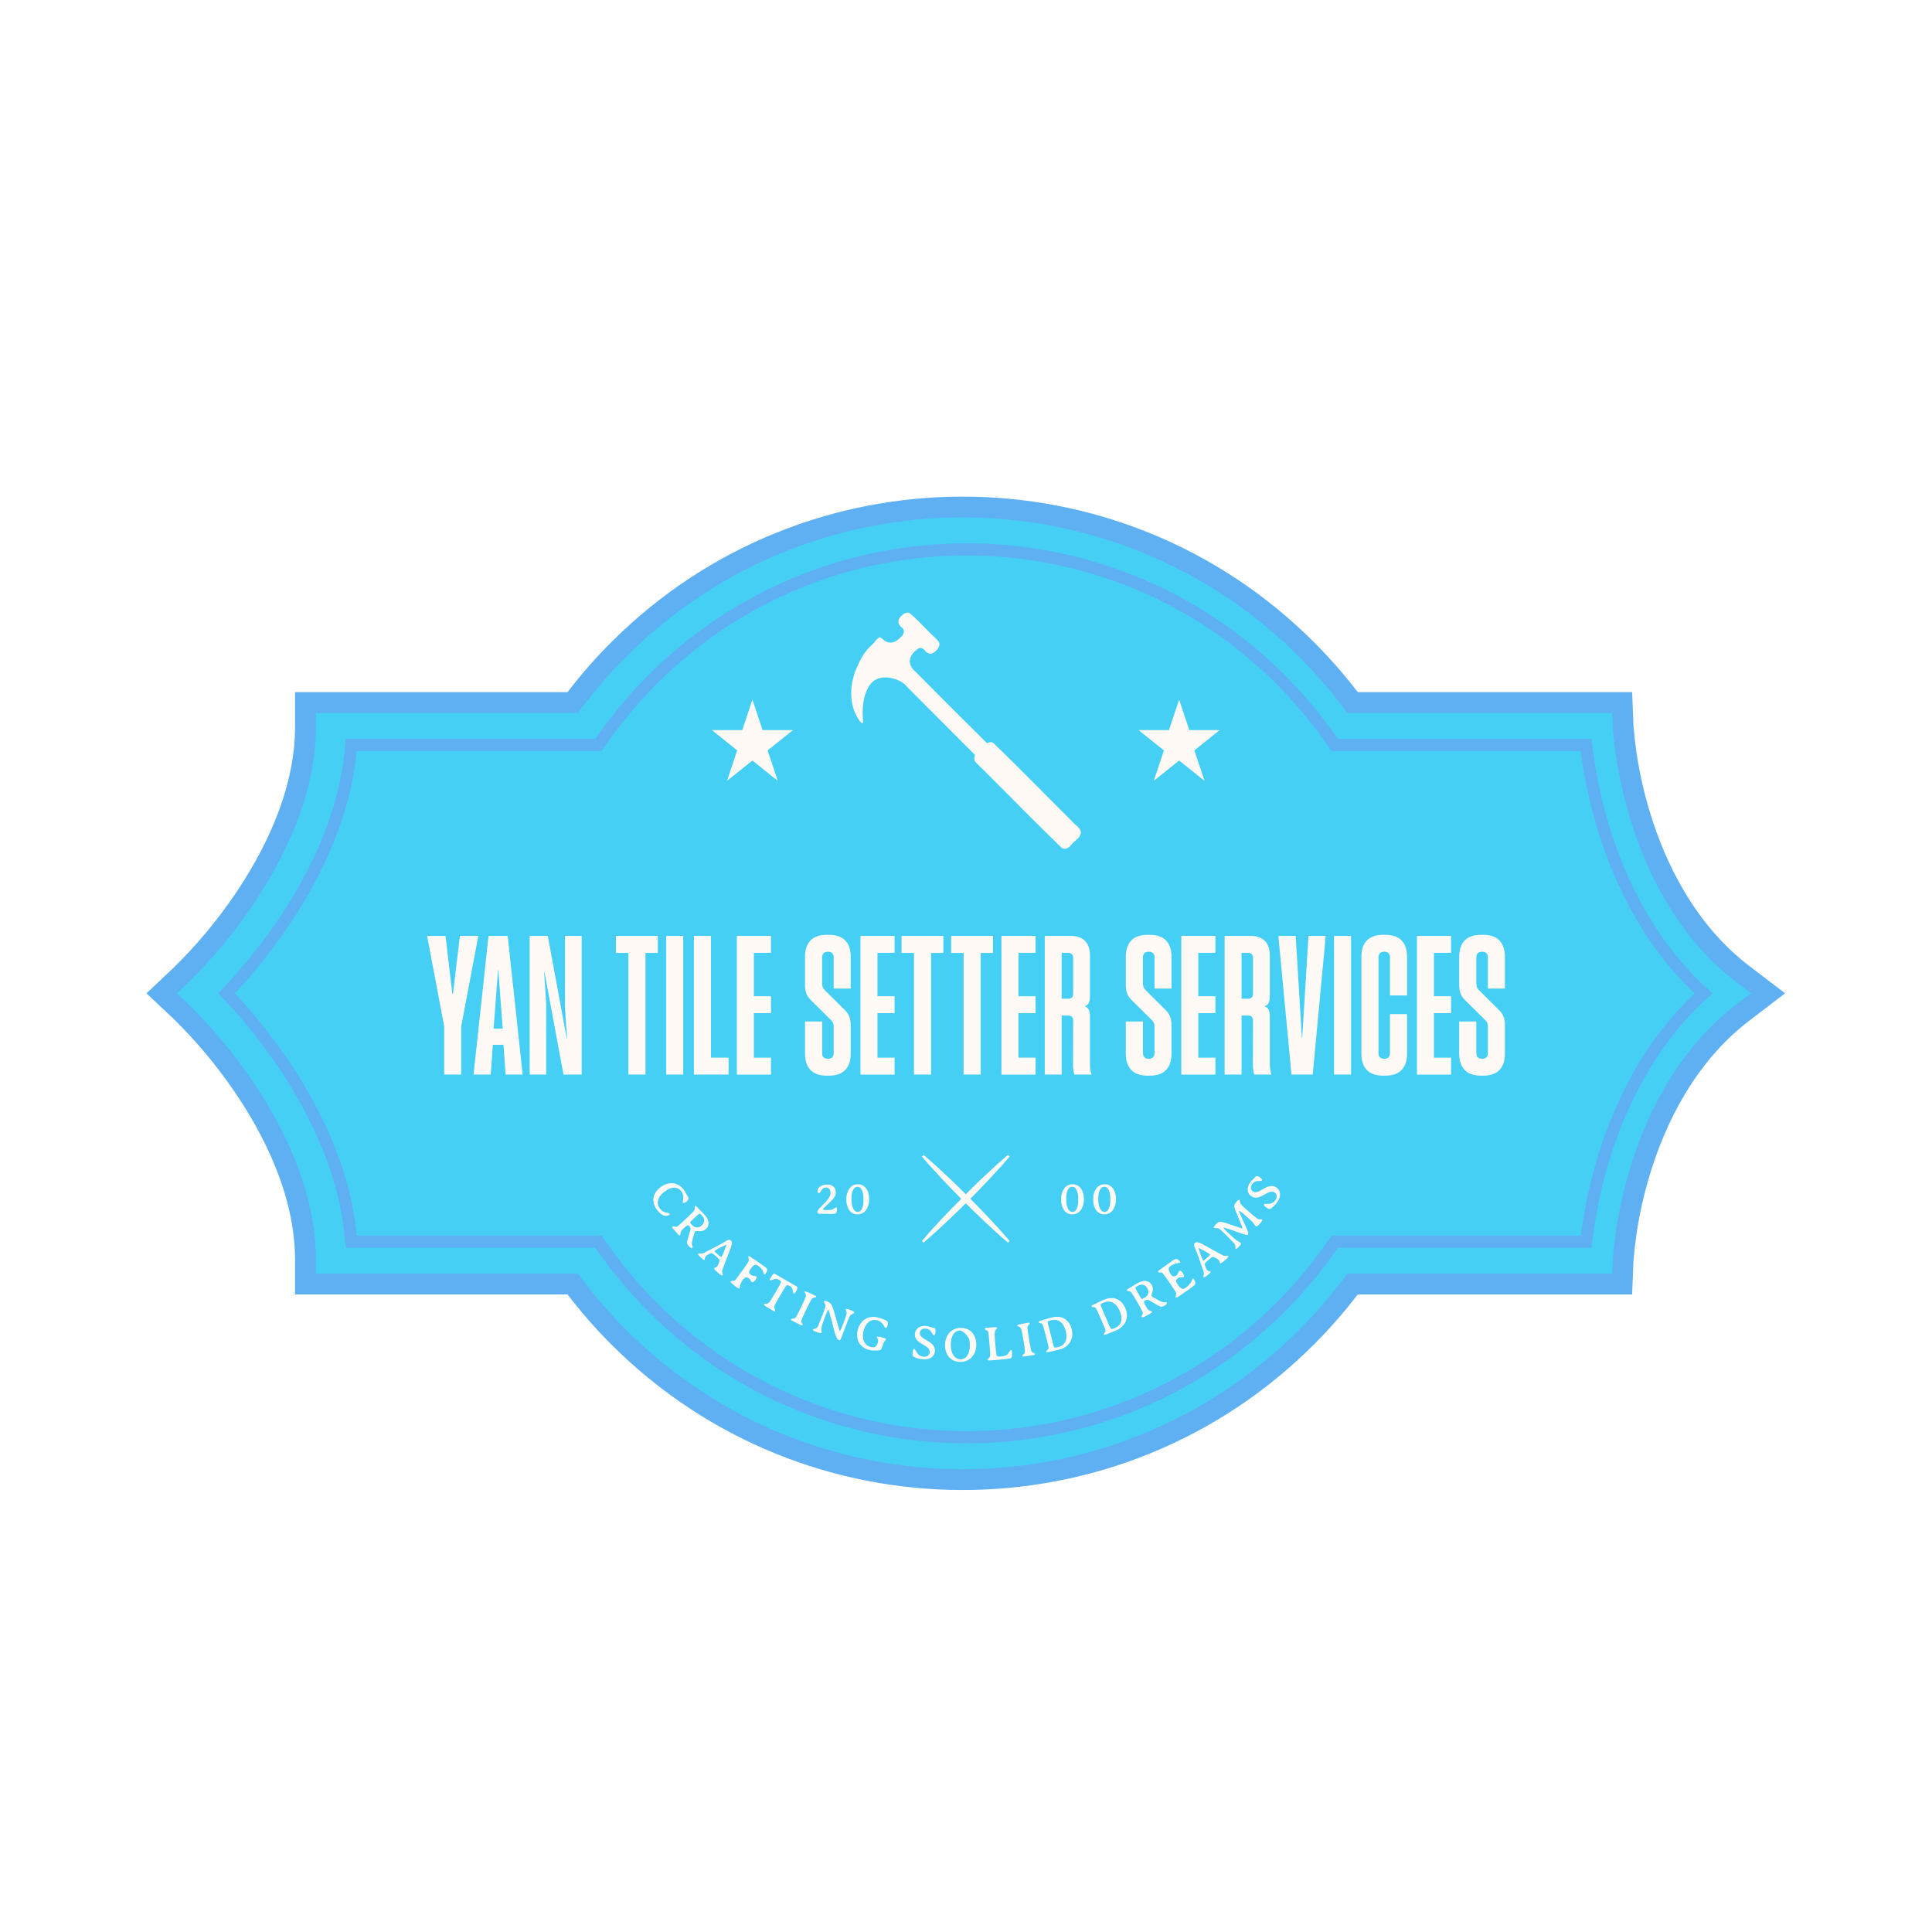 <svg xmlns="http://www.w3.org/2000/svg" xmlns:xlink="http://www.w3.org/1999/xlink" width="1200px" height="1200px" viewBox="0 0 1200 1200">
  <g id="RClU-SEzfDJ3eQ9s4minE">
<g style="opacity: 0.98;">
		<g id="Layer_1-2">
<path style="stroke: rgb(193,193,193); stroke-width: 0; stroke-dasharray: none; stroke-linecap: butt; stroke-dashoffset: 0; stroke-linejoin: miter; stroke-miterlimit: 4; fill: rgb(66,206,244); fill-rule: nonzero; opacity: 1;" transform="matrix(1.012 0 0 1.012 599.857 616.965) matrix(1 0 0 1 -1.065 -0.026)  translate(-501.79, -304.829)" d="M 976.64 297.14 L 976.64 297.14 C 939.91 269.07 921.34 228.14 912.23 198.71 C 902.45 167.16 901.23 141.94 901.14 140.89 L 900.76 131.56 L 737.67 131.56 L 736.13 129.49 C 727.64 118.17 718.35 107.45 708.35 97.44 C 593.79 -17.11 408.07 -17.11 293.51 97.44 C 283.50 107.45 274.22 118.16 265.73 129.49 L 264.19 131.56 L 102.74 131.56 L 102.74 141.28 C 102.74 184.51 81.52 224.68 63.74 250.77 C 52.25 267.69 39.09 283.42 24.46 297.71 L 16.85 304.86 L 24.44 312.00 C 39.06 326.29 52.21 342.01 63.71 358.92 C 81.51 385.00 102.71 425.18 102.71 468.43 L 102.71 478.14 L 264.19 478.14 L 265.73 480.21 C 274.22 491.52 283.50 502.21 293.51 512.21 C 348.52 567.22 423.13 598.13 500.93 598.13 C 578.73 598.13 653.34 567.22 708.35 512.21 C 718.36 502.21 727.64 491.52 736.13 480.21 L 737.67 478.14 L 900.76 478.14 L 901.14 468.86 C 902.61 449.21 906.33 429.80 912.23 411.00 C 921.34 381.59 939.91 340.64 976.65 312.57 L 986.73 304.85 Z M 503.35 579.82 C 430.39 580.02 360.37 551.02 308.92 499.29 C 298.07 488.44 288.13 476.71 279.21 464.22 L 276.07 459.79 L 123.38 459.79 L 122.86 454.15 C 118.86 411.44 98.08 373.15 81.30 348.58 C 71.77 334.66 61.23 321.46 49.75 309.10 L 45.75 304.86 L 49.75 300.62 C 61.23 288.26 71.77 275.06 81.30 261.14 C 98.08 236.56 118.91 198.29 122.86 155.57 L 123.38 149.93 L 276.06 149.93 L 279.23 145.47 C 288.15 133.01 298.08 121.30 308.92 110.47 C 416.31 3.11 590.39 3.11 697.78 110.47 C 708.62 121.32 718.56 133.05 727.48 145.53 L 730.64 149.97 L 885.81 149.97 L 886.50 155.41 C 888.63 171.93 892.17 188.24 897.09 204.16 C 905.51 231.35 922.30 270.11 954.48 300.37 L 959.30 304.90 L 954.48 309.43 C 922.30 339.69 905.48 378.43 897.09 405.64 C 892.17 421.56 888.63 437.87 886.50 454.40 L 885.81 459.83 L 730.64 459.83 L 727.46 464.29 C 718.54 476.75 708.62 488.46 697.78 499.29 C 646.32 551.02 576.31 580.02 503.35 579.82 Z" stroke-linecap="round"/>
</g>
		<g id="Layer_1-2">
<path style="stroke: rgb(193,193,193); stroke-width: 0; stroke-dasharray: none; stroke-linecap: butt; stroke-dashoffset: 0; stroke-linejoin: miter; stroke-miterlimit: 4; fill: rgb(66,206,244); fill-rule: nonzero; opacity: 1;" transform="matrix(1.012 0 0 1.012 599.857 616.965) matrix(1 0 0 1 -0.53 0.045)  translate(-502.325, -304.9)" d="M 951.06 304.00 C 918.06 273.00 900.91 233.39 892.31 205.63 C 887.31 189.42 883.71 172.82 881.54 156.00 L 881.40 154.93 L 728.06 154.93 L 723.41 148.39 C 714.65 136.14 704.89 124.64 694.24 114.00 C 588.80 8.59 417.89 8.59 312.45 114.00 C 301.81 124.65 292.06 136.15 283.30 148.40 L 278.65 154.96 L 127.94 154.96 L 127.84 156.07 C 123.84 199.85 102.54 238.92 85.43 263.99 C 75.76 278.12 65.07 291.51 53.43 304.06 L 52.65 304.89 L 53.42 305.72 C 65.06 318.27 75.76 331.66 85.42 345.79 C 102.53 370.86 123.78 409.94 127.83 453.72 L 127.93 454.82 L 278.65 454.82 L 283.29 461.37 C 292.05 473.62 301.80 485.13 312.45 495.78 C 363.08 546.41 431.74 574.86 503.35 574.86 C 574.95 574.86 643.61 546.41 694.24 495.78 C 704.88 485.13 714.63 473.63 723.39 461.39 L 728.06 454.82 L 881.40 454.82 L 881.54 453.76 C 883.71 436.95 887.31 420.35 892.31 404.15 C 900.91 376.39 918.08 336.79 951.06 305.78 L 952.00 304.89 Z" stroke-linecap="round"/>
</g>
		<g id="Layer_1-2">
<path style="stroke: rgb(193,193,193); stroke-width: 0; stroke-dasharray: none; stroke-linecap: butt; stroke-dashoffset: 0; stroke-linejoin: miter; stroke-miterlimit: 4; fill: rgb(91,174,243); fill-rule: nonzero; opacity: 1;" transform="matrix(1.012 0 0 1.012 599.857 616.965) matrix(1 0 0 1 0 0)  translate(-502.855, -304.855)" d="M 898.25 203.76 C 893.36 187.91 889.83 171.66 887.71 155.21 L 886.88 148.71 L 731.27 148.71 L 728.47 144.79 C 719.51 132.25 709.53 120.47 698.64 109.57 C 590.78 1.72 415.92 1.72 308.06 109.57 C 297.17 120.46 287.20 132.23 278.24 144.76 L 277.54 145.76 L 277.54 145.76 L 277.54 145.76 L 275.48 148.68 L 122.27 148.68 L 121.65 155.43 C 117.72 197.92 97.00 236.00 80.30 260.46 C 70.80 274.33 60.29 287.48 48.85 299.80 L 44.14 304.86 L 48.85 309.93 C 60.29 322.25 70.81 335.40 80.30 349.27 C 96.99 373.73 117.72 411.81 121.65 454.27 L 122.27 461.02 L 275.44 461.02 L 278.22 464.94 C 287.18 477.48 297.16 489.26 308.06 500.16 C 415.92 608.01 590.78 608.01 698.64 500.16 C 709.53 489.28 719.50 477.52 728.45 465.00 L 729.17 464.00 L 729.17 464.00 L 729.17 464.00 L 731.23 461.09 L 886.88 461.09 L 887.71 454.59 C 889.83 438.12 893.35 421.87 898.25 406.00 C 906.63 379.00 923.33 340.40 955.32 310.32 L 961.08 304.90 L 955.32 299.48 C 923.33 269.36 906.63 230.81 898.25 203.76 Z M 891.15 403.76 C 886.12 420.02 882.50 436.69 880.33 453.57 L 727.43 453.57 L 723.14 459.62 L 722.40 460.62 C 713.69 472.82 703.99 484.27 693.40 494.87 C 643.00 545.27 574.65 573.59 503.37 573.59 C 432.09 573.59 363.74 545.27 313.34 494.87 C 302.75 484.27 293.05 472.81 284.34 460.61 L 279.34 453.55 L 129.05 453.55 C 125.05 409.97 104.18 371.05 86.44 345.06 C 76.73 330.88 65.99 317.45 54.30 304.86 C 65.99 292.27 76.74 278.83 86.44 264.65 C 104.18 238.65 125.02 199.74 129.05 156.15 L 279.28 156.15 L 283.57 150.08 L 284.29 149.08 C 293.00 136.89 302.70 125.43 313.29 114.83 C 418.24 9.88 588.40 9.88 693.35 114.83 C 703.94 125.44 713.64 136.90 722.35 149.10 L 727.35 156.15 L 880.25 156.15 C 882.45 173.05 886.09 189.73 891.15 206.00 C 900.15 234.94 917.45 274.08 950.23 304.90 C 917.45 335.68 900.11 374.83 891.15 403.76 Z M 983.65 288.00 L 983.56 287.93 C 949.30 261.71 931.85 223.10 923.24 195.31 C 917.65 177.47 914.10 159.06 912.66 140.43 L 911.83 120.00 L 743.42 120.00 C 735.13 109.18 726.14 98.92 716.50 89.29 C 597.44 -29.76 404.42 -29.76 285.36 89.29 C 275.72 98.92 266.73 109.18 258.44 120.00 L 91.21 120.00 L 91.21 141.25 C 91.21 181.54 71.09 219.50 54.21 244.25 C 43.18 260.45 30.57 275.53 16.57 289.25 L 0.00 304.86 L 16.57 320.44 C 30.56 334.16 43.16 349.24 54.19 365.44 C 71.08 390.18 91.19 428.14 91.19 468.44 L 91.19 489.68 L 258.44 489.68 C 266.73 500.51 275.72 510.78 285.36 520.42 C 404.42 639.47 597.44 639.47 716.50 520.42 C 726.14 510.78 735.13 500.51 743.42 489.68 L 911.83 489.68 L 912.65 469.36 C 914.10 450.70 917.65 432.27 923.24 414.41 C 931.85 386.61 949.33 347.95 983.65 321.72 L 1005.71 304.85 Z M 975.91 311.62 C 938.91 339.88 920.23 381.08 911.06 410.62 C 905.14 429.52 901.40 449.04 899.92 468.79 L 899.59 476.91 L 737.06 476.91 L 735.15 479.47 C 726.70 490.75 717.45 501.42 707.49 511.39 C 593.41 625.47 408.45 625.47 294.37 511.39 C 284.41 501.42 275.17 490.75 266.71 479.47 L 264.80 476.91 L 104.00 476.91 L 104.00 468.42 C 104.00 424.86 82.66 384.42 64.76 358.22 C 53.20 341.24 39.99 325.46 25.31 311.09 L 18.65 304.83 L 25.32 298.57 C 40.02 284.22 53.24 268.42 64.77 251.42 C 82.63 225.23 104.00 184.83 104.00 141.28 L 104.00 132.78 L 264.80 132.78 L 266.71 130.23 C 275.16 118.95 284.41 108.28 294.37 98.30 C 408.45 -15.77 593.41 -15.77 707.49 98.30 C 717.45 108.28 726.70 118.95 735.15 130.23 L 737.06 132.78 L 899.59 132.78 L 899.92 140.94 C 899.92 141.20 901.11 166.94 911.06 199.07 C 920.23 228.65 938.92 269.85 975.90 298.07 L 984.73 304.82 Z" stroke-linecap="round"/>
</g>
</g>
</g>
<g id="Qpd9jE1mLNbgRWpR4i2Ur">
<path style="stroke: rgb(114,114,114); stroke-width: 0; stroke-dasharray: none; stroke-linecap: butt; stroke-dashoffset: 0; stroke-linejoin: round; stroke-miterlimit: 4; fill: rgb(114,114,114); fill-rule: nonzero; opacity: 1;" vector-effect="non-scaling-stroke" transform="matrix(1 0 0 1 0 0)  translate(0, 0)" d="" stroke-linecap="round"/>
</g>
<g id="069Y7NiAr1RB4GzriER_W">
<g>
		<g id="-OE-EJTomqvLzLCi7Ohqt">
<path style="stroke: rgb(136,136,136); stroke-width: 0; stroke-dasharray: none; stroke-linecap: butt; stroke-dashoffset: 0; stroke-linejoin: miter; stroke-miterlimit: 4; fill: rgb(255,250,245); fill-rule: nonzero; opacity: 1;" d="M424.61,738.83l0.3,0.4c0.41,0.55 0.82,1.23 1.22,2.04c0.4,0.81 0.74,1.43 1.03,1.85c0.28,0.43 0.44,0.8 0.49,1.14c0.08,0.64 -0.41,1.37 -1.48,2.19c-1.08,0.81 -1.77,1.01 -2.08,0.6c-0.1,-0.13 -0.05,-0.68 0.15,-1.66c0.2,-0.97 0.25,-1.79 0.15,-2.45c-0.19,-1.18 -0.67,-2.3 -1.47,-3.35c-0.45,-0.59 -1.07,-1.07 -1.86,-1.43c-2.36,-1.09 -5.17,-0.4 -8.42,2.06c-2.02,1.55 -3.3,3.26 -3.85,5.13c-0.53,1.88 -0.17,3.65 1.1,5.32c1.07,1.43 2.46,2.28 4.15,2.55c1.04,0.17 1.63,0.34 1.77,0.52c0.24,0.32 0.13,0.66 -0.34,1.02c-0.25,0.19 -0.74,0.32 -1.48,0.4c-0.74,0.09 -1.36,0.03 -1.86,-0.18c-1.37,-0.62 -2.7,-1.76 -3.97,-3.44l-0.31,-0.42c-0.72,-0.94 -1.27,-2.02 -1.66,-3.24c-0.79,-2.48 -0.45,-4.88 1,-7.22c0.76,-1.21 1.77,-2.3 3.04,-3.25c1.26,-0.96 2.58,-1.64 3.95,-2.04c2.76,-0.81 5.27,-0.53 7.52,0.84c1.14,0.69 2.1,1.57 2.91,2.62zM433.02,754.91l-3.59,3.35c-0.52,0.48 -0.78,0.83 -0.77,1.05c0,0.21 0.18,0.51 0.54,0.89l0.43,0.46c0.99,1.07 2.03,1.64 3.1,1.73c1.07,0.08 2.04,-0.28 2.9,-1.08l0.44,-0.41c0.89,-0.83 1.33,-1.77 1.31,-2.82c-0.01,-1.05 -0.44,-2.03 -1.3,-2.95l-0.62,-0.66c-0.41,-0.45 -0.74,-0.66 -0.99,-0.63c-0.24,0.04 -0.72,0.39 -1.45,1.07zM437.47,754.36c2.42,2.6 3.18,5 2.28,7.22c-0.24,0.6 -0.68,1.2 -1.33,1.8c-1.2,1.12 -2.74,1.55 -4.64,1.31c-1.06,-0.13 -1.76,-0.05 -2.09,0.26c-0.1,0.1 -0.42,1.06 -0.96,2.88c-0.54,1.82 -0.86,3.09 -0.96,3.79c-0.11,0.71 -0.04,1.39 0.22,2.06c0.26,0.67 0.31,1.09 0.14,1.24c-0.51,0.48 -1.28,0.16 -2.31,-0.95c-0.76,-0.81 -1.12,-1.59 -1.11,-2.36c0.02,-0.53 0.38,-1.91 1.09,-4.14c0.72,-2.23 1.09,-3.45 1.13,-3.69c0.12,-0.83 -0.17,-1.62 -0.89,-2.39c-0.31,-0.33 -0.67,-0.42 -1.08,-0.26c-0.4,0.15 -1.12,0.7 -2.15,1.66c-1.03,0.96 -1.65,1.67 -1.85,2.12c-0.21,0.45 -0.33,0.96 -0.37,1.53c-0.04,0.57 -0.09,0.88 -0.13,0.93c-0.25,0.22 -0.79,-0.12 -1.64,-1.02l-0.32,-0.38l-0.31,-0.38c-0.14,-0.16 -0.36,-0.4 -0.67,-0.73c-1.57,-1.68 -2.21,-2.66 -1.92,-2.92c0.29,-0.27 0.61,-0.35 0.98,-0.24c0.93,0.25 1.45,0.36 1.57,0.33c0.46,-0.12 1.36,-0.8 2.7,-2.06l0.78,-0.68l0.76,-0.68c0.25,-0.24 0.5,-0.47 0.75,-0.7l1.09,-1.06c2.91,-2.71 4.55,-4.37 4.91,-4.97c0.37,-0.6 0.49,-1.17 0.37,-1.73c-0.12,-0.57 -0.1,-0.93 0.07,-1.08c0.28,-0.27 0.96,0.17 2.02,1.31l0.35,0.35c0.24,0.25 0.47,0.49 0.7,0.74l2.12,2.14zM448.03,780.81l0.05,-0.06c0.61,-0.69 1.53,-2.93 2.77,-6.73c0.21,-0.66 0.32,-0.99 0.31,-0.99l-0.97,0.45c-3.71,1.77 -5.83,2.96 -6.36,3.57c-0.09,0.1 -0.08,0.22 0.05,0.34c0.11,0.12 0.21,0.2 0.27,0.26l0.85,0.78l0.78,0.69l0.09,0.05c1.35,1.19 2.07,1.74 2.16,1.64zM433.69,778.63c0.16,-0.19 0.56,-0.22 1.19,-0.09c0.63,0.13 1.21,0.09 1.74,-0.11c0.52,-0.21 1.4,-0.64 2.61,-1.3c1.23,-0.67 2.8,-1.47 4.73,-2.41c1.92,-0.95 3.59,-1.86 4.99,-2.73c1.41,-0.87 2.31,-1.4 2.73,-1.6c0.92,-0.45 1.67,-0.44 2.22,0.05l0.3,0.27c0.15,0.12 0.25,0.35 0.32,0.69c0.14,0.68 -0.02,1.73 -0.47,3.17c-0.15,0.48 -0.45,1.29 -0.89,2.41c-0.45,1.13 -1.29,3.35 -2.55,6.64c-1.26,3.31 -1.93,5.12 -2.01,5.43c-0.16,0.54 -0.11,1.12 0.12,1.74c0.24,0.62 0.3,0.99 0.18,1.13c-0.28,0.32 -0.63,0.35 -1.05,0.09c-0.3,-0.16 -0.96,-0.69 -1.97,-1.57l-0.65,-0.56c-1.35,-1.19 -1.87,-1.97 -1.55,-2.33c0.06,-0.07 0.28,-0.15 0.67,-0.25c0.4,-0.1 0.76,-0.34 1.09,-0.72c0.34,-0.38 0.68,-1.05 1.03,-2c0.35,-0.95 0.5,-1.6 0.47,-1.93c-0.04,-0.34 -0.77,-1.12 -2.18,-2.36c-1.41,-1.23 -2.3,-1.88 -2.67,-1.93c-0.37,-0.05 -0.99,0.14 -1.84,0.58c-0.87,0.43 -1.49,0.86 -1.85,1.29c-0.38,0.42 -0.58,0.91 -0.6,1.46c-0.02,0.55 -0.04,0.84 -0.05,0.85c-0.23,0.26 -0.8,0 -1.7,-0.79c-0.9,-0.79 -1.57,-1.44 -2.02,-1.96c-0.45,-0.52 -0.56,-0.91 -0.34,-1.16zM475.49,787.14c0.65,0.47 1,0.96 1.07,1.48c0.07,0.53 -0.26,1.31 -1,2.34c-0.41,0.58 -0.75,0.78 -1.01,0.59c-0.03,-0.02 -0.15,-0.39 -0.36,-1.11c-0.21,-0.72 -0.43,-1.26 -0.66,-1.64c-0.59,-0.91 -1.5,-1.81 -2.73,-2.68c-0.76,-0.56 -1.48,-0.69 -2.15,-0.41c-0.67,0.28 -1.54,1.16 -2.6,2.65c-0.59,0.83 -0.85,1.5 -0.77,2.02c0.09,0.52 0.43,0.99 1.04,1.43c0.59,0.42 1.29,0.67 2.08,0.72c0.79,0.07 1.2,0.11 1.23,0.14c0.3,0.21 0.41,0.49 0.34,0.84c-0.07,0.36 -0.33,0.84 -0.76,1.45c-0.95,1.33 -1.76,1.76 -2.43,1.28c-0.11,-0.07 -0.31,-0.4 -0.6,-0.98c-0.29,-0.58 -0.54,-0.94 -0.76,-1.09c-0.76,-0.55 -1.44,-0.81 -2.04,-0.79c-0.6,0.02 -1.22,0.49 -1.87,1.39c-0.65,0.91 -1.13,1.75 -1.45,2.53c-0.32,0.78 -0.49,1.3 -0.52,1.53c-0.03,0.25 -0.05,0.52 -0.06,0.8c0,0.29 -0.03,0.47 -0.09,0.55c-0.21,0.29 -0.85,0.05 -1.93,-0.71l-0.41,-0.3l-0.4,-0.31c-2.17,-1.56 -3.1,-2.55 -2.79,-2.98c0.16,-0.23 0.55,-0.32 1.16,-0.29c0.63,0.04 1.09,-0.06 1.39,-0.29c0.32,-0.24 0.89,-0.93 1.72,-2.1l1.71,-2.38l0.94,-1.25l0.94,-1.27l0.93,-1.31c1.32,-1.83 2.08,-3.05 2.29,-3.66c0.22,-0.6 0.26,-1.07 0.14,-1.42c-0.29,-0.87 -0.41,-1.34 -0.35,-1.42c0.19,-0.27 0.48,-0.33 0.86,-0.18c0.24,0.1 0.93,0.56 2.06,1.37l3.04,2.08l1.32,0.89zM494.29,802.36l-0.23,0.4c-0.41,0.69 -0.81,0.92 -1.22,0.68c-0.12,-0.07 -0.23,-0.52 -0.31,-1.34c-0.09,-0.83 -0.28,-1.5 -0.57,-1.99c-0.29,-0.5 -0.78,-0.96 -1.46,-1.36c-0.69,-0.4 -1.17,-0.58 -1.45,-0.53c-0.28,0.04 -0.6,0.27 -0.95,0.68c-0.35,0.42 -1.56,2.4 -3.64,5.96c-2.09,3.55 -3.22,5.63 -3.41,6.24c-0.19,0.6 -0.14,1.24 0.17,1.92c0.31,0.68 0.39,1.13 0.25,1.38c-0.14,0.23 -0.61,0.12 -1.4,-0.35l-0.43,-0.26l-0.82,-0.49c-0.28,-0.18 -0.56,-0.35 -0.83,-0.51l-1.22,-0.73c-1.07,-0.62 -1.73,-1.05 -1.99,-1.28c-0.26,-0.22 -0.3,-0.47 -0.14,-0.76c0.09,-0.14 0.5,-0.23 1.25,-0.26c0.74,-0.02 1.35,-0.28 1.83,-0.77c0.47,-0.49 1.78,-2.58 3.95,-6.27c2.15,-3.69 3.29,-5.75 3.4,-6.17c0.14,-0.55 -0.19,-1.06 -1,-1.53c-0.8,-0.47 -1.5,-0.71 -2.08,-0.71c-0.59,0 -1.27,0.19 -2.03,0.56c-0.76,0.37 -1.31,0.45 -1.64,0.26c-0.25,-0.15 -0.24,-0.46 0.03,-0.92l0.22,-0.38c1.06,-1.81 1.81,-2.73 2.25,-2.77c0.17,-0.02 2.68,1.4 7.55,4.24l6.03,3.5c0.63,0.37 0.94,0.77 0.93,1.2c-0.02,0.43 -0.37,1.22 -1.04,2.36zM506.83,805.6c-0.08,0.17 -0.46,0.29 -1.12,0.37c-0.66,0.08 -1.18,0.38 -1.57,0.88c-0.39,0.5 -1.52,2.68 -3.39,6.55c-1.86,3.86 -2.86,6.11 -2.99,6.74c-0.12,0.62 0,1.2 0.36,1.71c0.37,0.52 0.49,0.9 0.38,1.14c-0.16,0.32 -0.64,0.29 -1.44,-0.09l-0.29,-0.17l-0.59,-0.3c-0.21,-0.1 -0.4,-0.2 -0.6,-0.3l-0.58,-0.31l-1.78,-0.86c-1.43,-0.69 -2.08,-1.16 -1.95,-1.42l0.08,-0.18c0.08,-0.17 0.49,-0.28 1.21,-0.34c0.73,-0.05 1.31,-0.35 1.74,-0.88c0.43,-0.54 1.54,-2.66 3.32,-6.36c1.79,-3.69 2.75,-5.89 2.89,-6.59c0.13,-0.7 0.06,-1.23 -0.21,-1.6c-0.53,-0.74 -0.74,-1.22 -0.65,-1.42c0.17,-0.34 1.61,0.14 4.32,1.45l1.47,0.68l0.86,0.41c0.52,0.25 0.69,0.55 0.53,0.89zM523.06,829.58c-0.59,1.57 -0.99,2.47 -1.18,2.69c-0.2,0.22 -0.48,0.27 -0.83,0.14c-0.75,-0.29 -1.43,-1.33 -2.06,-3.13l-0.22,-0.66c-0.45,-1.43 -0.85,-2.9 -1.22,-4.42c-0.36,-1.52 -0.61,-2.55 -0.74,-3.09c-1.35,-4.98 -2.14,-7.52 -2.38,-7.61c-0.2,-0.07 -0.9,1.5 -2.11,4.7c-1.21,3.21 -1.93,5.53 -2.16,6.96c-0.09,0.5 -0.07,1.04 0.07,1.6c0.13,0.57 0.17,0.94 0.11,1.09c-0.15,0.4 -1.15,0.24 -3,-0.46l-0.63,-0.23c-1.29,-0.49 -1.88,-0.9 -1.76,-1.23c0.13,-0.33 0.53,-0.55 1.21,-0.65c0.68,-0.1 1.19,-0.4 1.54,-0.89c0.36,-0.49 1.15,-2.37 2.39,-5.66l0.81,-2.04l0.75,-2c0.73,-1.95 1.1,-3.26 1.08,-3.95c0,-0.33 -0.19,-0.79 -0.57,-1.38c-0.36,-0.6 -0.53,-0.93 -0.5,-1.01c0.18,-0.48 0.76,-0.53 1.75,-0.16c1,0.38 1.73,0.79 2.22,1.24c0.48,0.46 0.87,0.98 1.15,1.56c0.29,0.59 0.8,2.14 1.54,4.66c0.74,2.52 1.24,4.28 1.5,5.28l0.57,2.04c0.68,2.43 1.06,3.67 1.16,3.7c0.29,0.11 1.04,-1.43 2.24,-4.61c1.2,-3.19 1.87,-5.14 1.99,-5.85c0.12,-0.7 0.07,-1.34 -0.17,-1.93c-0.23,-0.58 -0.34,-0.89 -0.32,-0.93c0.17,-0.44 0.74,-0.49 1.71,-0.12l1.31,0.5c1.16,0.43 1.9,0.81 2.2,1.13c0.18,0.18 0.22,0.41 0.11,0.71c-0.01,0.02 -0.49,0.25 -1.45,0.67c-0.51,0.23 -0.94,0.6 -1.27,1.12c-0.33,0.53 -1.13,2.48 -2.41,5.85l-1.03,2.67zM545.12,818.29c2.71,0.7 4.6,1.42 5.68,2.17c0.24,0.17 0.44,0.45 0.59,0.87c0.16,0.41 0.13,1.04 -0.09,1.9c-0.22,0.87 -0.53,1.39 -0.91,1.57l-0.32,0.09c-0.25,-0.07 -0.59,-0.51 -1,-1.32c-0.98,-1.86 -2.42,-3.04 -4.34,-3.53c-1.89,-0.48 -3.61,-0.13 -5.14,1.06c-1.51,1.2 -2.58,3.03 -3.21,5.5c-0.63,2.46 -0.55,4.61 0.24,6.47c0.8,1.87 2.16,3.05 4.1,3.55c1.26,0.32 2.24,0.29 2.94,-0.1c0.71,-0.38 1.26,-1.36 1.66,-2.93c0.16,-0.6 0.15,-1.17 -0.02,-1.7c-0.04,-0.14 -0.18,-0.39 -0.4,-0.76c-0.22,-0.37 -0.33,-0.58 -0.31,-0.66c0.11,-0.4 1.09,-0.37 2.95,0.11c1.19,0.3 1.97,0.57 2.33,0.79c0.35,0.23 0.48,0.52 0.39,0.87c-0.01,0.07 -0.19,0.25 -0.53,0.55c-0.34,0.3 -0.54,0.51 -0.62,0.63c-0.07,0.11 -0.35,0.9 -0.85,2.37c-0.51,1.47 -0.91,2.32 -1.2,2.57c-0.29,0.25 -0.88,0.4 -1.79,0.43c-2.31,0.12 -3.98,0.05 -5.01,-0.22l-0.56,-0.14c-1.33,-0.34 -2.52,-0.89 -3.58,-1.65c-1.05,-0.76 -1.89,-1.66 -2.5,-2.69c-0.61,-1.03 -1,-2.26 -1.17,-3.69c-0.17,-1.43 -0.08,-2.82 0.27,-4.18l0.15,-0.61c0.34,-1.33 0.95,-2.58 1.81,-3.75c1.62,-2.19 3.71,-3.45 6.27,-3.8c1.42,-0.19 2.81,-0.11 4.17,0.23zM577.64,826.32c-0.74,-0.63 -1.61,-0.99 -2.6,-1.1c-1,-0.1 -1.85,0.07 -2.53,0.52c-0.68,0.45 -1.08,1.14 -1.18,2.08c-0.1,0.94 0.29,1.81 1.15,2.63c0.52,0.5 1.61,1.21 3.26,2.15c1.67,0.93 2.8,1.75 3.41,2.45c1.17,1.35 1.69,2.67 1.55,3.97l-0.05,0.52c-0.18,1.62 -0.95,2.86 -2.34,3.73c-0.64,0.41 -1.42,0.7 -2.34,0.88c-0.91,0.18 -1.81,0.23 -2.69,0.13l-0.53,-0.05c-2.01,-0.22 -3.73,-0.71 -5.17,-1.47c-0.65,-0.34 -0.91,-1.12 -0.79,-2.34l0.06,-0.5c0.15,-1.44 0.48,-2.13 0.97,-2.08c0.34,0.04 0.75,0.55 1.24,1.53c0.48,0.98 1.08,1.75 1.8,2.3c0.71,0.55 1.61,0.88 2.69,0.99c1.07,0.12 1.97,-0.08 2.69,-0.58c0.72,-0.49 1.12,-1.15 1.21,-1.99c0.12,-1.15 -0.31,-2.17 -1.29,-3.07c-0.42,-0.38 -1.51,-1.1 -3.25,-2.14c-1.74,-1.04 -2.93,-1.97 -3.56,-2.78c-0.87,-1.12 -1.22,-2.4 -1.07,-3.86c0.16,-1.45 0.81,-2.61 1.95,-3.46c0.63,-0.48 1.38,-0.81 2.27,-1.02c0.89,-0.2 1.78,-0.26 2.67,-0.16l0.54,0.05c0.37,0.04 0.89,0.16 1.55,0.36l0.51,0.15c0.58,0.19 0.9,0.28 0.95,0.3l0.44,0.07l0.44,0.07c0.41,0.07 0.69,0.15 0.85,0.23c0.55,0.3 0.74,1.14 0.6,2.53c-0.15,1.38 -0.5,2.05 -1.04,1.99c-0.27,-0.03 -0.64,-0.46 -1.1,-1.29c-0.46,-0.84 -0.88,-1.41 -1.27,-1.74zM590.57,834.57v0.79c-0.03,2.55 0.51,4.68 1.61,6.41c0.51,0.77 1.14,1.39 1.89,1.84c0.75,0.46 1.53,0.69 2.33,0.7h0.23c1.74,0.01 3.14,-0.78 4.2,-2.39c0.42,-0.62 0.77,-1.45 1.08,-2.49c0.3,-1.05 0.46,-2.16 0.47,-3.34l0.01,-0.81c0.01,-1.3 -0.15,-2.53 -0.47,-3.68c-1.63,-2.84 -3.44,-4.59 -5.44,-5.25c-0.72,0 -1.44,0.17 -2.17,0.49c-1.51,0.69 -2.58,2.09 -3.2,4.21c-0.35,1.19 -0.53,2.36 -0.54,3.52zM606.4,834.87l-0.01,0.69c-0.01,1.33 -0.25,2.65 -0.73,3.95c-1,2.72 -2.73,4.59 -5.22,5.61c-1.26,0.53 -2.52,0.78 -3.8,0.77l-0.69,-0.01c-1.26,-0.01 -2.43,-0.28 -3.53,-0.79c-1.09,-0.52 -2.03,-1.2 -2.82,-2.03c-0.8,-0.83 -1.44,-1.92 -1.92,-3.28c-0.47,-1.35 -0.7,-2.69 -0.69,-4.02l0.01,-0.69c0.01,-1.35 0.26,-2.68 0.74,-3.99c0.48,-1.31 1.15,-2.43 2.01,-3.36c0.86,-0.93 1.89,-1.65 3.11,-2.17c1.21,-0.51 2.47,-0.77 3.77,-0.75h0.34c2.78,0.03 5.01,0.92 6.68,2.68c0.83,0.89 1.5,2 2.01,3.33c0.51,1.35 0.75,2.7 0.74,4.06zM622.86,844.34l-0.43,0.04l-0.44,0.02l-2.17,0.2c-3.46,0.32 -5.32,0.46 -5.6,0.44c-0.52,-0.04 -0.79,-0.23 -0.82,-0.56c-0.02,-0.15 0.23,-0.43 0.72,-0.85c0.5,-0.42 0.8,-0.99 0.89,-1.69c0.1,-0.71 -0.06,-3.28 -0.46,-7.69c-0.41,-4.42 -0.68,-6.81 -0.82,-7.19c-0.15,-0.37 -0.46,-0.63 -0.94,-0.78c-0.75,-0.25 -1.14,-0.55 -1.18,-0.9c-0.03,-0.35 0.5,-0.58 1.6,-0.68l0.86,-0.08l0.43,-0.02l1.32,-0.11c2.35,-0.22 3.54,-0.15 3.57,0.2c0.01,0.12 -0.29,0.55 -0.92,1.28c-0.35,0.42 -0.57,1.09 -0.66,2.02c-0.09,0.94 0.05,3.4 0.41,7.38c0.37,3.97 0.63,6.14 0.79,6.5c0.16,0.36 0.46,0.59 0.92,0.69c0.28,0.07 0.82,0.07 1.62,-0.01c1.72,-0.16 2.99,-0.5 3.81,-1.03c0.46,-0.3 0.94,-0.87 1.43,-1.71c0.49,-0.83 0.89,-1.27 1.2,-1.29c0.32,-0.03 0.5,0.15 0.54,0.56l0.03,0.38c0.2,2.14 0.06,3.47 -0.42,3.99c-0.27,0.3 -2.03,0.59 -5.28,0.89zM639.6,821.99c0.03,0.18 -0.2,0.5 -0.69,0.94c-0.5,0.45 -0.76,0.99 -0.78,1.63c-0.03,0.63 0.31,3.06 1.02,7.3c0.71,4.23 1.19,6.64 1.45,7.23c0.26,0.58 0.69,0.98 1.29,1.19c0.6,0.21 0.92,0.45 0.96,0.71c0.06,0.36 -0.35,0.61 -1.23,0.76l-0.32,0.03l-0.66,0.1c-0.23,0.03 -0.45,0.06 -0.68,0.1l-0.63,0.08l-1.95,0.33c-1.58,0.26 -2.38,0.25 -2.43,-0.03l-0.04,-0.2c-0.03,-0.18 0.24,-0.51 0.8,-0.98c0.56,-0.46 0.86,-1.04 0.91,-1.72c0.04,-0.69 -0.28,-3.06 -0.96,-7.11c-0.68,-4.05 -1.17,-6.4 -1.46,-7.04c-0.3,-0.65 -0.66,-1.05 -1.09,-1.19c-0.86,-0.3 -1.32,-0.56 -1.35,-0.79c-0.07,-0.37 1.39,-0.81 4.37,-1.31l1.58,-0.29l0.94,-0.16c0.57,-0.1 0.89,0.04 0.95,0.42zM652.98,819.99l-0.68,0.18c-1.04,0.27 -1.56,0.62 -1.57,1.07c0,0.21 0.33,1.62 1.01,4.23l1.36,5.31l0.17,0.7c0.06,0.24 0.12,0.47 0.18,0.7l0.17,0.7c0.06,0.24 0.12,0.48 0.18,0.71l0.22,0.93l0.18,0.69c0.25,0.98 0.55,1.56 0.88,1.72c0.33,0.16 1.03,0.1 2.09,-0.17l0.23,-0.07c1.97,-0.51 3.38,-1.57 4.23,-3.18c0.42,-0.8 0.67,-1.78 0.74,-2.92c0.07,-1.15 -0.03,-2.26 -0.31,-3.35l-0.27,-1.02c-0.26,-1.01 -0.68,-2.01 -1.25,-2.99c-1.18,-1.97 -2.79,-3.11 -4.84,-3.42c-0.83,-0.13 -1.73,-0.07 -2.72,0.18zM652.27,818.54l0.74,-0.18c4.74,-1.22 8.34,-0.18 10.78,3.12c0.81,1.09 1.38,2.31 1.73,3.66l0.1,0.39c0.41,1.57 0.51,3.05 0.31,4.44c-0.39,2.7 -1.74,4.88 -4.06,6.54c-1.07,0.76 -2.32,1.32 -3.74,1.69l-1.07,0.27l-0.35,0.07l-0.73,0.18c-0.24,0.05 -0.49,0.1 -0.73,0.17l-2.09,0.49c-2.12,0.55 -3.22,0.67 -3.3,0.36c-0.08,-0.32 0.05,-0.63 0.41,-0.94c0.6,-0.54 0.93,-0.92 0.98,-1.16c0.12,-0.5 -0.02,-1.52 -0.42,-3.07l-1.73,-6.73l-0.5,-1.79l-0.4,-1.43c-0.32,-1.26 -0.64,-2.04 -0.96,-2.32c-0.3,-0.28 -0.73,-0.46 -1.27,-0.54c-0.54,-0.07 -0.84,-0.26 -0.92,-0.57c-0.1,-0.36 0.58,-0.73 2.03,-1.1l1.35,-0.38l0.34,-0.12l0.33,-0.09c2.02,-0.61 3.08,-0.93 3.17,-0.96zM685.6,809.03l-0.64,0.28c-0.98,0.42 -1.44,0.86 -1.38,1.3c0.02,0.21 0.57,1.55 1.64,4.02l2.18,5.03l0.28,0.66c0.1,0.23 0.2,0.45 0.29,0.67l0.27,0.67c0.1,0.23 0.2,0.45 0.29,0.67l0.37,0.88l0.29,0.66c0.4,0.93 0.78,1.45 1.13,1.56c0.36,0.1 1.04,-0.06 2.04,-0.5l0.21,-0.1c1.87,-0.81 3.1,-2.08 3.69,-3.8c0.3,-0.86 0.39,-1.87 0.28,-3.01c-0.12,-1.13 -0.4,-2.22 -0.85,-3.25l-0.42,-0.97c-0.41,-0.96 -0.98,-1.88 -1.7,-2.75c-1.47,-1.77 -3.24,-2.65 -5.31,-2.63c-0.84,0 -1.73,0.2 -2.66,0.61zM684.68,807.71l0.7,-0.31c4.49,-1.94 8.2,-1.47 11.13,1.41c0.97,0.95 1.73,2.06 2.29,3.34l0.16,0.37c0.64,1.49 0.98,2.93 0.99,4.33c0.04,2.73 -0.96,5.1 -2.99,7.1c-0.93,0.91 -2.07,1.66 -3.43,2.25l-1.01,0.44l-0.33,0.12l-0.7,0.29c-0.23,0.09 -0.46,0.18 -0.69,0.28l-1.99,0.82c-2.01,0.87 -3.07,1.16 -3.2,0.87c-0.13,-0.3 -0.04,-0.63 0.26,-1c0.51,-0.62 0.77,-1.05 0.78,-1.3c0.04,-0.5 -0.26,-1.49 -0.9,-2.95l-2.76,-6.38l-0.77,-1.69l-0.62,-1.35c-0.52,-1.2 -0.95,-1.91 -1.3,-2.15c-0.35,-0.23 -0.79,-0.34 -1.34,-0.33c-0.54,0.01 -0.88,-0.13 -1,-0.42c-0.15,-0.34 0.46,-0.81 1.83,-1.4l1.27,-0.59l0.32,-0.17l0.32,-0.15c1.9,-0.92 2.89,-1.39 2.98,-1.43zM705.93,801.52l2.42,4.27c0.35,0.62 0.63,0.95 0.84,1c0.21,0.04 0.54,-0.07 1,-0.33l0.55,-0.31c1.26,-0.72 2.06,-1.59 2.39,-2.61c0.33,-1.03 0.21,-2.05 -0.38,-3.08l-0.29,-0.52c-0.6,-1.06 -1.42,-1.7 -2.44,-1.93c-1.02,-0.23 -2.08,-0.04 -3.17,0.58l-0.79,0.45c-0.53,0.31 -0.81,0.58 -0.83,0.82c-0.03,0.24 0.21,0.8 0.7,1.66zM706.42,797.07c3.08,-1.76 5.6,-1.94 7.55,-0.56c0.53,0.38 1.01,0.95 1.45,1.71c0.81,1.43 0.87,3.04 0.19,4.83c-0.37,1 -0.45,1.7 -0.22,2.09c0.07,0.12 0.93,0.65 2.57,1.6c1.65,0.95 2.81,1.55 3.47,1.81c0.66,0.27 1.35,0.36 2.06,0.26c0.71,-0.1 1.12,-0.05 1.24,0.16c0.34,0.6 -0.15,1.28 -1.46,2.02c-0.97,0.55 -1.82,0.73 -2.55,0.53c-0.52,-0.14 -1.78,-0.81 -3.78,-2.01c-2,-1.22 -3.11,-1.87 -3.33,-1.96c-0.78,-0.31 -1.62,-0.2 -2.54,0.32c-0.39,0.22 -0.55,0.55 -0.5,0.98c0.06,0.43 0.43,1.26 1.13,2.48c0.69,1.23 1.23,1.99 1.63,2.29c0.39,0.31 0.86,0.55 1.4,0.71c0.55,0.18 0.84,0.29 0.87,0.35c0.16,0.29 -0.29,0.74 -1.37,1.35l-0.44,0.23l-0.44,0.22c-0.19,0.09 -0.48,0.26 -0.86,0.48c-2,1.13 -3.1,1.53 -3.3,1.19c-0.19,-0.34 -0.19,-0.68 0,-1.01c0.46,-0.85 0.69,-1.33 0.69,-1.45c-0.01,-0.47 -0.47,-1.5 -1.38,-3.1l-0.49,-0.91l-0.48,-0.9c-0.17,-0.3 -0.34,-0.6 -0.51,-0.9l-0.78,-1.3c-1.96,-3.46 -3.2,-5.44 -3.7,-5.93c-0.49,-0.49 -1.03,-0.75 -1.6,-0.76c-0.58,-0.01 -0.92,-0.12 -1.03,-0.32c-0.2,-0.33 0.39,-0.89 1.74,-1.66l0.43,-0.26c0.29,-0.18 0.58,-0.35 0.87,-0.51l2.58,-1.57zM728.94,782.57c1.42,-1.01 2.7,-0.71 3.84,0.9c0.3,0.43 0.35,0.71 0.17,0.84c-0.11,0.07 -0.44,0.12 -0.99,0.15c-0.55,0.04 -0.99,0.11 -1.31,0.2c-1.41,0.41 -2.55,0.92 -3.43,1.54c-0.87,0.62 -1.33,1.25 -1.35,1.92c-0.03,0.92 0.51,2.18 1.65,3.79c0.4,0.57 0.89,0.86 1.48,0.86c0.59,0.01 1.14,-0.17 1.65,-0.52c0.51,-0.36 0.9,-0.9 1.18,-1.61c0.28,-0.72 0.42,-1.08 0.42,-1.09c0.41,-0.28 0.79,-0.32 1.16,-0.11c0.36,0.21 0.79,0.66 1.29,1.36c0.87,1.24 1.02,2.06 0.45,2.46c-0.15,0.11 -0.6,0.13 -1.35,0.09c-0.75,-0.05 -1.4,0.11 -1.93,0.49c-0.92,0.64 -1.39,1.27 -1.42,1.87c-0.02,0.4 0.42,1.24 1.32,2.52c0.9,1.28 1.79,2.05 2.66,2.32c0.48,0.14 1.21,-0.12 2.18,-0.8c0.96,-0.68 1.94,-1.68 2.93,-3c0.28,-0.37 0.48,-0.7 0.59,-1c0.11,-0.31 0.21,-0.62 0.31,-0.96c0.11,-0.32 0.19,-0.51 0.24,-0.54c0.27,-0.2 0.51,-0.16 0.7,0.12l0.27,0.38c0.43,0.61 0.68,1.19 0.75,1.74c0.06,0.54 0.04,0.93 -0.05,1.17c-0.18,0.44 -1.41,1.45 -3.68,3.05l-1.59,1.12l-0.53,0.35c-3.01,2.12 -4.77,3.31 -5.28,3.57c-0.51,0.26 -0.87,0.25 -1.07,-0.04c-0.13,-0.18 -0.08,-0.57 0.16,-1.15c0.23,-0.58 0.26,-1.13 0.09,-1.64c-0.17,-0.52 -1.27,-2.22 -3.31,-5.11l-3.25,-4.72c-1.07,-1.53 -1.84,-2.41 -2.29,-2.64c-0.21,-0.1 -0.59,-0.13 -1.15,-0.06c-0.56,0.08 -0.9,0.03 -1.01,-0.14c-0.23,-0.32 -0.11,-0.7 0.35,-1.14c0.2,-0.19 1.88,-1.4 5.06,-3.64l3.58,-2.54zM751.64,779.29l-0.05,-0.06c-0.6,-0.7 -2.7,-1.92 -6.29,-3.68c-0.62,-0.3 -0.94,-0.44 -0.95,-0.43l0.33,1.01c1.24,3.92 2.12,6.19 2.65,6.8c0.09,0.11 0.2,0.11 0.33,0c0.14,-0.1 0.24,-0.18 0.31,-0.24l0.88,-0.72l0.79,-0.68l0.07,-0.08c1.37,-1.18 2.01,-1.82 1.93,-1.92zM747.49,793.19c-0.16,-0.19 -0.14,-0.59 0.07,-1.19c0.22,-0.61 0.26,-1.19 0.13,-1.73c-0.13,-0.56 -0.43,-1.48 -0.92,-2.78c-0.49,-1.3 -1.07,-2.97 -1.74,-5.01c-0.67,-2.04 -1.33,-3.81 -2,-5.33c-0.67,-1.51 -1.07,-2.48 -1.21,-2.91c-0.32,-0.99 -0.2,-1.72 0.35,-2.19l0.31,-0.27c0.14,-0.12 0.38,-0.19 0.72,-0.22c0.7,-0.04 1.73,0.25 3.09,0.9c0.45,0.22 1.21,0.63 2.27,1.22c1.05,0.6 3.12,1.75 6.22,3.45c3.09,1.7 4.79,2.62 5.09,2.75c0.52,0.22 1.1,0.26 1.74,0.1c0.65,-0.15 1.03,-0.15 1.15,-0.01c0.27,0.31 0.25,0.66 -0.05,1.05c-0.21,0.28 -0.82,0.85 -1.84,1.73l-0.64,0.56c-1.36,1.18 -2.21,1.59 -2.53,1.22c-0.05,-0.06 -0.1,-0.3 -0.15,-0.7c-0.04,-0.4 -0.23,-0.8 -0.56,-1.18c-0.33,-0.38 -0.94,-0.81 -1.84,-1.29c-0.89,-0.48 -1.51,-0.72 -1.85,-0.73c-0.34,-0.01 -1.21,0.6 -2.63,1.82c-1.42,1.23 -2.18,2.02 -2.28,2.38c-0.11,0.36 0,1 0.31,1.91c0.31,0.92 0.65,1.59 1.01,2.02c0.37,0.43 0.83,0.69 1.37,0.79c0.55,0.1 0.82,0.15 0.83,0.16c0.23,0.27 -0.1,0.79 -1.01,1.57c-0.91,0.79 -1.65,1.36 -2.22,1.73c-0.57,0.38 -0.97,0.43 -1.19,0.18zM771.74,762.94c0.09,-0.11 -0.67,-2.09 -2.28,-5.94c-1.63,-3.86 -2.53,-6.15 -2.71,-6.87c-0.19,-0.73 -0.19,-1.36 0.02,-1.91c0.19,-0.54 0.69,-1.25 1.48,-2.12c0.79,-0.87 1.39,-1.12 1.8,-0.75l0.08,0.56l0.06,0.66c0.09,0.47 0.27,0.92 0.56,1.35c0.29,0.43 0.86,1.04 1.71,1.82c3.62,3.3 6.35,5.61 8.18,6.94c0.72,0.52 1.44,0.75 2.18,0.68c0.73,-0.05 1.16,-0.02 1.28,0.09l-0.06,0.45c-0.15,0.49 -0.69,1.24 -1.62,2.26c-0.93,1.02 -1.65,1.54 -2.15,1.56l-0.33,-0.12c-0.21,-0.19 -0.57,-0.66 -1.08,-1.41c-0.51,-0.76 -1.09,-1.43 -1.74,-2.02c-4.73,-4.32 -7.24,-6.33 -7.51,-6.03c-0.14,0.15 0.7,2.18 2.51,6.08c1.81,3.9 2.84,6.22 3.09,6.96c0.26,0.74 0.18,1.34 -0.23,1.79c-0.3,0.32 -2.82,-0.39 -7.58,-2.14c-4.76,-1.74 -7.24,-2.49 -7.47,-2.24c-0.18,0.2 1.5,1.92 5.04,5.15c1.57,1.43 2.56,2.28 2.96,2.56c0.41,0.29 0.92,0.6 1.53,0.94c0.62,0.34 1.01,0.58 1.17,0.73c0.17,0.15 0.21,0.39 0.11,0.72c-0.1,0.32 -0.3,0.65 -0.63,1.01l-0.54,0.6c-1.09,1.19 -1.78,1.64 -2.08,1.37c-0.15,-0.14 -0.22,-0.58 -0.19,-1.3c0.02,-0.73 -0.07,-1.24 -0.26,-1.54c-0.2,-0.3 -1.41,-1.58 -3.65,-3.84c-2.24,-2.25 -3.77,-3.75 -4.61,-4.52c-0.84,-0.76 -1.47,-1.24 -1.89,-1.45c-0.42,-0.19 -0.97,-0.27 -1.66,-0.23c-0.7,0.03 -1.14,-0.04 -1.33,-0.21c-0.23,-0.21 0.26,-0.98 1.48,-2.32c0.47,-0.51 0.94,-0.89 1.43,-1.13c0.48,-0.25 1.15,-0.31 2.01,-0.19c0.87,0.12 3.2,0.85 7.01,2.19c3.81,1.35 5.78,1.95 5.91,1.81zM780.03,733.77c-0.92,0.34 -1.67,0.91 -2.26,1.71c-0.59,0.81 -0.86,1.63 -0.81,2.44c0.05,0.82 0.46,1.51 1.22,2.07c0.76,0.55 1.71,0.66 2.85,0.31c0.69,-0.2 1.85,-0.78 3.49,-1.75c1.64,-0.97 2.91,-1.55 3.83,-1.73c1.75,-0.34 3.15,-0.13 4.21,0.64l0.43,0.31c1.31,0.95 1.99,2.25 2.06,3.88c0.03,0.77 -0.11,1.59 -0.41,2.47c-0.29,0.88 -0.7,1.68 -1.23,2.4l-0.32,0.44c-1.18,1.63 -2.46,2.88 -3.84,3.74c-0.62,0.39 -1.43,0.23 -2.41,-0.49l-0.42,-0.3c-1.17,-0.85 -1.61,-1.48 -1.31,-1.88c0.2,-0.28 0.85,-0.38 1.94,-0.31c1.09,0.07 2.06,-0.06 2.89,-0.41c0.83,-0.34 1.56,-0.95 2.2,-1.82c0.64,-0.88 0.92,-1.76 0.84,-2.63c-0.06,-0.87 -0.44,-1.56 -1.12,-2.05c-0.93,-0.68 -2.03,-0.82 -3.3,-0.41c-0.54,0.17 -1.7,0.76 -3.48,1.75c-1.77,0.99 -3.17,1.56 -4.19,1.7c-1.4,0.18 -2.69,-0.15 -3.87,-1.01c-1.18,-0.86 -1.86,-2 -2.03,-3.42c-0.1,-0.78 -0.01,-1.6 0.26,-2.47c0.26,-0.87 0.66,-1.67 1.19,-2.4l0.31,-0.44c0.22,-0.29 0.58,-0.68 1.09,-1.16l0.38,-0.36c0.45,-0.42 0.69,-0.64 0.73,-0.68l0.29,-0.35l0.28,-0.35c0.26,-0.31 0.46,-0.51 0.62,-0.61c0.53,-0.33 1.36,-0.08 2.49,0.74c1.13,0.82 1.53,1.45 1.21,1.89c-0.16,0.22 -0.72,0.32 -1.67,0.31c-0.95,-0.02 -1.67,0.06 -2.14,0.23z" stroke-linecap="round"/>
</g>
</g>
</g>
<g id="rkWvLITG-0KvDDrFHRqgB">
<path style="stroke: rgb(193,193,193); stroke-width: 0; stroke-dasharray: none; stroke-linecap: butt; stroke-dashoffset: 0; stroke-linejoin: miter; stroke-miterlimit: 4; fill: rgb(114,114,114); fill-rule: nonzero; opacity: 1;" transform="matrix(1 0 0 1 0 0)  translate(0, 0)" d="" stroke-linecap="round"/>
</g>
<g id="sfNcU2aktR0Upfr45oWw4">
<path style="stroke: rgb(193,193,193); stroke-width: 0; stroke-dasharray: none; stroke-linecap: butt; stroke-dashoffset: 0; stroke-linejoin: miter; stroke-miterlimit: 4; fill: rgb(136,136,136); fill-rule: nonzero; opacity: 1;" transform="matrix(1 0 0 1 0 0)  translate(0, 0)" d="" stroke-linecap="round"/>
</g>
<g id="MSP1u6WSwDimfFEuG5jcH">
<path style="stroke: rgb(50,119,177); stroke-width: 0; stroke-dasharray: none; stroke-linecap: butt; stroke-dashoffset: 0; stroke-linejoin: round; stroke-miterlimit: 4; fill: rgb(50,119,177); fill-rule: nonzero; opacity: 1;" vector-effect="non-scaling-stroke" transform="matrix(1 0 0 1 0 0)  translate(0, 0)" d="" stroke-linecap="round"/>
</g>
<g id="pLUOmNgh3tb7QXcm4hWbM">
<filter id="SVGID_40" y="-28.7%" height="157.401%" x="-20%" width="140%" color-interpolation-filters="sRGB">
	<feGaussianBlur in="SourceAlpha" stdDeviation="0 0"/>
	<feOffset dx="0" dy="7.611" result="oBlur"/>
	<feFlood flood-color="rgb(50,119,177)" flood-opacity="1"/>
	<feComposite in2="oBlur" operator="in"/>
	<feMerge>
		<feMergeNode/>
		<feMergeNode in="SourceGraphic"/>
	</feMerge>
</filter>
<g style="filter: url(#SVGID_40);">
		<g id="wgB2s1vH_gLjpqEl1HqHt">
<path style="stroke: rgb(136,136,136); stroke-width: 0; stroke-dasharray: none; stroke-linecap: butt; stroke-dashoffset: 0; stroke-linejoin: miter; stroke-miterlimit: 4; fill: rgb(255,250,245); fill-rule: nonzero; opacity: 1;" d="M265.27,573.688h11.44l4.24,35.94h0.41l4.3,-35.94h11.44l-10.63,56.26v29.88h-10.56v-29.88zM312.72,641.318h-6.6l-1.34,18.51h-10.64l9.29,-86.14h11.91l9.29,86.14h-10.57zM312.25,631.298l-2.76,-36.55h-0.14l-2.76,36.55zM329,573.688h11.24l11.78,63.73h0.2l-1.28,-18.51v-45.22h10.36v86.14h-11.3l-11.85,-63.8h-0.2l1.28,19.65v44.15h-10.23zM390.31,584.258h-7.74v-10.57h25.98v10.57h-7.61v75.57h-10.63zM413.79,573.688h10.57v86.14h-10.57zM431.02,573.688h10.57v75.64h10.97v10.5h-21.54zM457.67,573.688h21.2v10.5h-10.63v26.99h10.63v10.49h-10.63v27.66h10.63v10.5h-21.2zM513.46,660.498c-4.44,0 -7.79,-1.18 -10.06,-3.53c-2.27,-2.35 -3.4,-5.77 -3.4,-10.26v-19.85h10.63v19.58c0,1.17 0.3,2.05 0.91,2.66c0.61,0.6 1.47,0.9 2.59,0.9h0.2c1.13,0 1.99,-0.31 2.6,-0.94c0.6,-0.63 0.9,-1.5 0.9,-2.62v-16.22c0,-0.94 -0.12,-1.73 -0.37,-2.36c-0.25,-0.63 -0.62,-1.19 -1.11,-1.68l-12.65,-12.51c-1.35,-1.31 -2.3,-2.7 -2.86,-4.18c-0.56,-1.48 -0.84,-3.32 -0.84,-5.52v-17.16c0,-4.49 1.13,-7.91 3.4,-10.26c2.27,-2.35 5.62,-3.53 10.06,-3.53h1.48c4.44,0 7.79,1.18 10.06,3.53c2.27,2.35 3.4,5.77 3.4,10.26v19.59h-10.57v-19.32c0,-1.12 -0.3,-1.99 -0.9,-2.62c-0.61,-0.63 -1.47,-0.94 -2.6,-0.94h-0.2c-1.12,0 -1.98,0.3 -2.59,0.91c-0.61,0.6 -0.91,1.48 -0.91,2.65v16.09c0,0.89 0.12,1.67 0.37,2.32c0.25,0.65 0.62,1.22 1.11,1.71l12.59,12.52c1.35,1.3 2.3,2.69 2.86,4.17c0.56,1.48 0.84,3.3 0.84,5.45v17.37c0,4.49 -1.13,7.91 -3.4,10.26c-2.27,2.35 -5.62,3.53 -10.06,3.53zM534.46,573.688h21.19v10.5h-10.63v26.99h10.63v10.49h-10.63v27.66h10.63v10.5h-21.19zM567.7,584.258h-7.74v-10.57h25.98v10.57h-7.61v75.57h-10.63zM598.52,584.258h-7.74v-10.57h25.98v10.57h-7.61v75.57h-10.63zM622.01,573.688h21.2v10.5h-10.64v26.99h10.64v10.49h-10.64v27.66h10.64v10.5h-21.2zM667.37,659.828c-0.27,-0.67 -0.49,-1.51 -0.64,-2.52c-0.16,-1.01 -0.24,-2.04 -0.24,-3.07l0.07,-27.92c0,-1.03 -0.26,-1.82 -0.78,-2.36c-0.51,-0.54 -1.24,-0.81 -2.18,-0.81h-4.18v36.68h-10.49v-86.14h15.95c3.95,0 6.95,1.03 9.01,3.1c2.07,2.06 3.1,5.06 3.1,9.01v25.58c0,1.61 -0.25,2.92 -0.74,3.93c-0.49,1.01 -1.35,1.72 -2.56,2.12c1.21,0.41 2.07,1.11 2.56,2.12c0.49,1.01 0.74,2.33 0.74,3.94v28.87c0,3.27 0.34,5.76 1.01,7.47zM663.6,612.718c0.94,0 1.67,-0.27 2.18,-0.8c0.52,-0.54 0.78,-1.3 0.78,-2.29v-22.34c0,-0.99 -0.28,-1.76 -0.84,-2.29c-0.56,-0.54 -1.34,-0.81 -2.33,-0.81h-3.97v28.53zM712.72,660.498c-4.44,0 -7.79,-1.18 -10.06,-3.53c-2.27,-2.35 -3.4,-5.77 -3.4,-10.26v-19.85h10.64v19.58c0,1.17 0.3,2.05 0.9,2.66c0.61,0.6 1.47,0.9 2.6,0.9h0.2c1.12,0 1.98,-0.31 2.59,-0.94c0.61,-0.63 0.91,-1.5 0.91,-2.62v-16.22c0,-0.94 -0.12,-1.73 -0.37,-2.36c-0.25,-0.63 -0.62,-1.19 -1.11,-1.68l-12.66,-12.51c-1.34,-1.31 -2.29,-2.7 -2.86,-4.18c-0.56,-1.48 -0.84,-3.32 -0.84,-5.52v-17.16c0,-4.49 1.13,-7.91 3.4,-10.26c2.27,-2.35 5.62,-3.53 10.06,-3.53h1.48c4.45,0 7.8,1.18 10.06,3.53c2.27,2.35 3.4,5.77 3.4,10.26v19.59h-10.56v-19.32c0,-1.12 -0.3,-1.99 -0.91,-2.62c-0.61,-0.63 -1.47,-0.94 -2.59,-0.94h-0.2c-1.13,0 -1.99,0.3 -2.6,0.91c-0.6,0.6 -0.9,1.48 -0.9,2.65v16.09c0,0.89 0.12,1.67 0.37,2.32c0.25,0.65 0.62,1.22 1.11,1.71l12.58,12.52c1.35,1.3 2.3,2.69 2.86,4.17c0.56,1.48 0.84,3.3 0.84,5.45v17.37c0,4.49 -1.13,7.91 -3.4,10.26c-2.26,2.35 -5.61,3.53 -10.06,3.53zM733.72,573.688h21.2v10.5h-10.64v26.99h10.64v10.49h-10.64v27.66h10.64v10.5h-21.2zM779.08,659.828c-0.27,-0.67 -0.49,-1.51 -0.64,-2.52c-0.16,-1.01 -0.24,-2.04 -0.24,-3.07l0.07,-27.92c0,-1.03 -0.26,-1.82 -0.78,-2.36c-0.51,-0.54 -1.24,-0.81 -2.18,-0.81h-4.17v36.68h-10.5v-86.14h15.95c3.95,0 6.95,1.03 9.01,3.1c2.07,2.06 3.1,5.06 3.1,9.01v25.58c0,1.61 -0.25,2.92 -0.74,3.93c-0.49,1.01 -1.35,1.72 -2.56,2.12c1.21,0.41 2.07,1.11 2.56,2.12c0.49,1.01 0.74,2.33 0.74,3.94v28.87c0,3.27 0.34,5.76 1.01,7.47zM775.31,612.718c0.94,0 1.67,-0.27 2.18,-0.8c0.52,-0.54 0.78,-1.3 0.78,-2.29v-22.34c0,-0.99 -0.28,-1.76 -0.84,-2.29c-0.56,-0.54 -1.33,-0.81 -2.32,-0.81h-3.97v28.53zM794.02,573.688h10.76l3.84,63.39h0.2l3.9,-63.39h10.7l-8.07,86.14h-13.19zM828.61,573.688h10.56v86.14h-10.56zM859.02,660.498c-4.44,0 -7.79,-1.18 -10.06,-3.53c-2.27,-2.35 -3.4,-5.77 -3.4,-10.26v-59.9c0,-4.49 1.13,-7.91 3.4,-10.26c2.27,-2.35 5.62,-3.53 10.06,-3.53h1.48c4.45,0 7.8,1.18 10.06,3.53c2.27,2.35 3.4,5.77 3.4,10.26v23.89h-10.63v-23.62c0,-1.17 -0.29,-2.05 -0.87,-2.65c-0.59,-0.61 -1.44,-0.91 -2.56,-0.91h-0.27c-1.12,0 -1.97,0.3 -2.56,0.91c-0.58,0.6 -0.87,1.48 -0.87,2.65v59.36c0,1.12 0.29,1.99 0.87,2.62c0.59,0.63 1.44,0.94 2.56,0.94h0.27c1.12,0 1.97,-0.31 2.56,-0.94c0.58,-0.63 0.87,-1.5 0.87,-2.62v-24.16h10.63v24.43c0,4.49 -1.13,7.91 -3.4,10.26c-2.26,2.35 -5.61,3.53 -10.06,3.53zM880.09,573.688h21.2v10.5h-10.64v26.99h10.64v10.49h-10.64v27.66h10.64v10.5h-21.2zM919.79,660.498c-4.44,0 -7.79,-1.18 -10.06,-3.53c-2.27,-2.35 -3.4,-5.77 -3.4,-10.26v-19.85h10.64v19.58c0,1.17 0.3,2.05 0.9,2.66c0.61,0.6 1.47,0.9 2.59,0.9h0.21c1.12,0 1.98,-0.31 2.59,-0.94c0.61,-0.63 0.91,-1.5 0.91,-2.62v-16.22c0,-0.94 -0.12,-1.73 -0.37,-2.36c-0.25,-0.63 -0.62,-1.19 -1.11,-1.68l-12.66,-12.51c-1.35,-1.31 -2.3,-2.7 -2.86,-4.18c-0.56,-1.48 -0.84,-3.32 -0.84,-5.52v-17.16c0,-4.49 1.13,-7.91 3.4,-10.26c2.27,-2.35 5.62,-3.53 10.06,-3.53h1.48c4.44,0 7.79,1.18 10.06,3.53c2.27,2.35 3.4,5.77 3.4,10.26v19.59h-10.56v-19.32c0,-1.12 -0.3,-1.99 -0.91,-2.62c-0.61,-0.63 -1.47,-0.94 -2.59,-0.94h-0.21c-1.12,0 -1.98,0.3 -2.59,0.91c-0.6,0.6 -0.9,1.48 -0.9,2.65v16.09c0,0.89 0.12,1.67 0.37,2.32c0.25,0.65 0.62,1.22 1.11,1.71l12.58,12.52c1.35,1.3 2.3,2.69 2.86,4.17c0.56,1.48 0.84,3.3 0.84,5.45v17.37c0,4.49 -1.13,7.91 -3.4,10.26c-2.27,2.35 -5.62,3.53 -10.06,3.53z" stroke-linecap="round"/>
</g>
</g>
</g>
<g id="eFETArUAaf2mKdZYNy5A4">
<path style="stroke: rgb(193,193,193); stroke-width: 0; stroke-dasharray: none; stroke-linecap: butt; stroke-dashoffset: 0; stroke-linejoin: miter; stroke-miterlimit: 4; fill: rgb(50,119,177); fill-rule: nonzero; opacity: 1;" transform="matrix(1 0 0 1 0 0)  translate(0, 0)" d="" stroke-linecap="round"/>
</g>
<g id="d5vE49T9SPYInZZJThR_j">
<path style="stroke: rgb(193,193,193); stroke-width: 0; stroke-dasharray: none; stroke-linecap: butt; stroke-dashoffset: 0; stroke-linejoin: miter; stroke-miterlimit: 4; fill: rgb(136,136,136); fill-rule: nonzero; opacity: 1;" transform="matrix(1 0 0 1 0 0)  translate(0, 0)" d="" stroke-linecap="round"/>
</g>
<g id="urCzCvaZZRxaXdNPS2pkj">
<path style="stroke: rgb(114,114,114); stroke-width: 0; stroke-dasharray: none; stroke-linecap: butt; stroke-dashoffset: 0; stroke-linejoin: round; stroke-miterlimit: 4; fill: rgb(114,114,114); fill-rule: nonzero; opacity: 1;" vector-effect="non-scaling-stroke" transform="matrix(1 0 0 1 0 0)  translate(0, 0)" d="" stroke-linecap="round"/>
</g>
<g id="I87JRKd4OAw_KSiCBDGQp">
<g>
		<g id="stJXXEb22ZD4Z2R6HE8Qr">
<path style="stroke: rgb(136,136,136); stroke-width: 0; stroke-dasharray: none; stroke-linecap: butt; stroke-dashoffset: 0; stroke-linejoin: miter; stroke-miterlimit: 4; fill: rgb(255,250,245); fill-rule: nonzero; opacity: 1;" d="M516.807,753.988h-0.45l-0.47,-0.01l-2.31,-0.03l-0.45,-0.02l-2.31,-0.01c-1.4,0 -2.24,-0.05 -2.51,-0.16c-0.42,-0.16 -0.63,-0.48 -0.63,-0.97c0,-0.49 0.35,-1.16 1.04,-2.01c0.02,-0.03 0.88,-0.92 2.58,-2.65c1.7,-1.73 2.8,-2.97 3.3,-3.73c0.85,-1.27 1.27,-2.43 1.27,-3.48c0,-1.05 -0.27,-1.87 -0.8,-2.46c-0.54,-0.6 -1.2,-0.9 -1.97,-0.9c-1.35,0 -2.37,0.68 -3.06,2.03c-0.49,0.95 -0.94,1.43 -1.34,1.43c-0.65,0 -0.98,-0.37 -0.98,-1.1c0,-0.73 0.15,-1.32 0.46,-1.76c0.31,-0.45 0.73,-0.85 1.28,-1.2c1.23,-0.81 2.68,-1.22 4.36,-1.22c1.68,0 2.99,0.45 3.94,1.34c0.94,0.9 1.41,2.1 1.41,3.61c0,1.17 -0.4,2.29 -1.2,3.36c-0.8,1.07 -2.14,2.43 -4.01,4.08c-1.87,1.65 -2.8,2.66 -2.8,3.03c0,0.28 0.78,0.42 2.35,0.42c1.57,0 2.65,-0.09 3.24,-0.28c0.59,-0.19 1.12,-0.47 1.59,-0.84c0.47,-0.37 0.85,-0.55 1.12,-0.55c0.27,0 0.41,0.33 0.41,0.99c0,1.31 -0.25,2.2 -0.74,2.65c-0.32,0.29 -1.09,0.44 -2.32,0.44zM528.857,744.208v1.11c0,2.07 0.36,3.86 1.07,5.36c0.29,0.58 0.66,1.07 1.12,1.46c0.47,0.39 0.95,0.59 1.45,0.59h0.35c0.51,0 0.98,-0.17 1.42,-0.52c0.43,-0.34 0.78,-0.78 1.03,-1.31c0.68,-1.43 1.02,-2.98 1.02,-4.66l0.03,-0.42v-1.32c0,-2.14 -0.37,-3.99 -1.12,-5.55c-0.27,-0.55 -0.63,-1 -1.08,-1.34c-0.46,-0.34 -0.97,-0.51 -1.54,-0.51c-1.13,0 -2.04,0.66 -2.73,1.97c-0.68,1.32 -1.02,3.03 -1.02,5.14zM532.857,754.268h-0.55c-0.86,0 -1.69,-0.21 -2.5,-0.62c-1.69,-0.87 -2.86,-2.38 -3.53,-4.53c-0.4,-1.27 -0.6,-2.6 -0.6,-3.99v-0.3c0,-2.79 0.73,-5.1 2.19,-6.93c1.24,-1.55 2.87,-2.33 4.88,-2.33c2.01,0 3.66,0.74 4.94,2.23c0.69,0.81 1.23,1.83 1.6,3.04c0.37,1.21 0.55,2.41 0.55,3.59v0.87c0,1.15 -0.18,2.31 -0.55,3.48c-0.71,2.29 -1.93,3.88 -3.66,4.79c-0.89,0.47 -1.82,0.7 -2.77,0.7z" stroke-linecap="round"/>
</g>
</g>
</g>
<g id="kRqO_LEYc_WVA74NI1m2D">
<path style="stroke: rgb(193,193,193); stroke-width: 0; stroke-dasharray: none; stroke-linecap: butt; stroke-dashoffset: 0; stroke-linejoin: miter; stroke-miterlimit: 4; fill: rgb(114,114,114); fill-rule: nonzero; opacity: 1;" transform="matrix(1 0 0 1 0 0)  translate(0, 0)" d="" stroke-linecap="round"/>
</g>
<g id="nUt8VeAHykR11vEEj0XPr">
<path style="stroke: rgb(193,193,193); stroke-width: 0; stroke-dasharray: none; stroke-linecap: butt; stroke-dashoffset: 0; stroke-linejoin: miter; stroke-miterlimit: 4; fill: rgb(136,136,136); fill-rule: nonzero; opacity: 1;" transform="matrix(1 0 0 1 0 0)  translate(0, 0)" d="" stroke-linecap="round"/>
</g>
<g id="3SSSDFmx0EEBWUzGMahiK">
<path style="stroke: rgb(114,114,114); stroke-width: 0; stroke-dasharray: none; stroke-linecap: butt; stroke-dashoffset: 0; stroke-linejoin: round; stroke-miterlimit: 4; fill: rgb(114,114,114); fill-rule: nonzero; opacity: 1;" vector-effect="non-scaling-stroke" transform="matrix(1 0 0 1 0 0)  translate(0, 0)" d="" stroke-linecap="round"/>
</g>
<g id="AxpnRvN8gYO_rKn4GzxJW">
<g>
		<g id="HAZY_Txd089MPIV-yH0g2">
<path style="stroke: rgb(136,136,136); stroke-width: 0; stroke-dasharray: none; stroke-linecap: butt; stroke-dashoffset: 0; stroke-linejoin: miter; stroke-miterlimit: 4; fill: rgb(255,250,245); fill-rule: nonzero; opacity: 1;" d="M662.243,744.208v1.11c0,2.07 0.36,3.86 1.07,5.36c0.29,0.58 0.66,1.07 1.12,1.46c0.47,0.39 0.95,0.59 1.45,0.59h0.35c0.51,0 0.99,-0.17 1.42,-0.52c0.43,-0.34 0.78,-0.78 1.03,-1.31c0.68,-1.43 1.02,-2.98 1.02,-4.66l0.03,-0.42v-1.32c0,-2.14 -0.37,-3.99 -1.12,-5.55c-0.27,-0.55 -0.63,-1 -1.08,-1.34c-0.46,-0.34 -0.97,-0.51 -1.54,-0.51c-1.13,0 -2.04,0.66 -2.72,1.97c-0.69,1.32 -1.03,3.03 -1.03,5.14zM666.253,754.268h-0.56c-0.85,0 -1.69,-0.21 -2.5,-0.62c-1.68,-0.87 -2.86,-2.38 -3.53,-4.53c-0.39,-1.27 -0.59,-2.6 -0.59,-3.99v-0.3c0,-2.79 0.73,-5.1 2.18,-6.93c1.25,-1.55 2.87,-2.33 4.88,-2.33c2.01,0 3.66,0.74 4.94,2.23c0.69,0.81 1.23,1.83 1.6,3.04c0.37,1.21 0.56,2.41 0.56,3.59v0.87c0,1.15 -0.19,2.31 -0.56,3.48c-0.71,2.29 -1.93,3.88 -3.66,4.79c-0.89,0.47 -1.81,0.7 -2.76,0.7zM682.163,744.208v1.11c0,2.07 0.36,3.86 1.08,5.36c0.28,0.58 0.65,1.07 1.11,1.46c0.47,0.39 0.95,0.59 1.45,0.59h0.35c0.51,0 0.99,-0.17 1.42,-0.52c0.43,-0.34 0.78,-0.78 1.03,-1.31c0.68,-1.43 1.02,-2.98 1.02,-4.66l0.03,-0.42v-1.32c0,-2.14 -0.37,-3.99 -1.12,-5.55c-0.27,-0.55 -0.63,-1 -1.08,-1.34c-0.46,-0.34 -0.97,-0.51 -1.54,-0.51c-1.13,0 -2.04,0.66 -2.72,1.97c-0.69,1.32 -1.03,3.03 -1.03,5.14zM686.173,754.268h-0.56c-0.85,0 -1.69,-0.21 -2.5,-0.62c-1.68,-0.87 -2.86,-2.38 -3.53,-4.53c-0.39,-1.27 -0.59,-2.6 -0.59,-3.99v-0.3c0,-2.79 0.73,-5.1 2.18,-6.93c1.25,-1.55 2.87,-2.33 4.88,-2.33c2.01,0 3.66,0.74 4.95,2.23c0.69,0.81 1.22,1.83 1.59,3.04c0.37,1.21 0.56,2.41 0.56,3.59v0.87c0,1.15 -0.18,2.31 -0.55,3.48c-0.72,2.29 -1.94,3.88 -3.67,4.79c-0.89,0.47 -1.81,0.7 -2.76,0.7z" stroke-linecap="round"/>
</g>
</g>
</g>
<g id="vvNeDdQ9DH7g5RlwfTZhK">
<path style="stroke: rgb(193,193,193); stroke-width: 0; stroke-dasharray: none; stroke-linecap: butt; stroke-dashoffset: 0; stroke-linejoin: miter; stroke-miterlimit: 4; fill: rgb(114,114,114); fill-rule: nonzero; opacity: 1;" transform="matrix(1 0 0 1 0 0)  translate(0, 0)" d="" stroke-linecap="round"/>
</g>
<g id="MZVIdqKLgPuVDOl0-PPsE">
<path style="stroke: rgb(193,193,193); stroke-width: 0; stroke-dasharray: none; stroke-linecap: butt; stroke-dashoffset: 0; stroke-linejoin: miter; stroke-miterlimit: 4; fill: rgb(136,136,136); fill-rule: nonzero; opacity: 1;" transform="matrix(1 0 0 1 0 0)  translate(0, 0)" d="" stroke-linecap="round"/>
</g>
<g id="Q0gDv0J3kEcB_LHXdzfQW">
<g style="">
		<g id="Layer_1-2">
<path style="stroke: rgb(193,193,193); stroke-width: 0; stroke-dasharray: none; stroke-linecap: butt; stroke-dashoffset: 0; stroke-linejoin: miter; stroke-miterlimit: 4; fill: rgb(255,250,245); fill-rule: nonzero; opacity: 1;" transform="matrix(0.224 0 0 0.224 599.857 744.568) matrix(1 0 0 1 0 0)  translate(-121.625, -121.625)" d="M 134.26 121.63 L 157.62 97.93 C 167.34 87.76 177.21 77.74 186.77 67.41 C 206.07 46.91 225.07 26.12 243.25 4.51 L 238.73 0.00 C 217.13 18.18 196.34 37.18 175.84 56.47 C 165.51 66.00 155.49 75.91 145.31 85.63 L 121.62 109.00 L 97.93 85.63 C 87.76 75.91 77.74 66.00 67.41 56.47 C 46.91 37.18 26.12 18.18 4.51 0.00 L 0.00 4.51 C 18.18 26.12 37.18 46.91 56.47 67.41 C 66.00 77.74 75.91 87.76 85.63 97.93 L 109.00 121.63 C 91.30 139.51 73.70 157.48 56.50 175.85 C 37.20 196.35 18.19 217.14 0.00 238.73 L 4.51 243.25 C 26.11 225.06 46.90 206.05 67.39 186.76 C 85.77 169.56 103.74 151.95 121.62 134.26 C 139.51 151.95 157.48 169.56 175.85 186.76 C 196.35 206.05 217.14 225.06 238.73 243.25 L 243.25 238.73 C 225.06 217.14 206.05 196.35 186.76 175.85 C 169.56 157.48 152.00 139.51 134.26 121.63 Z" stroke-linecap="round"/>
</g>
</g>
</g>
<g id="2Jnb2ECK4KkAP0O2drPDn">
<g style="">
		<g id="Icon_open-star">
<path style="stroke: rgb(193,193,193); stroke-width: 0; stroke-dasharray: none; stroke-linecap: butt; stroke-dashoffset: 0; stroke-linejoin: miter; stroke-miterlimit: 4; fill: rgb(255,250,245); fill-rule: nonzero; opacity: 1;" d="M467.342,434.563l-6.302,18.909h-18.911l15.755,12.604l-6.302,18.909l15.755,-12.603l15.756,12.603l-6.303,-18.909l15.756,-12.604h-18.9z" stroke-linecap="round"/>
</g>
</g>
</g>
<g id="oDon3-3ZYqaeusvf9b0KX">
<g style="">
		<g id="Icon_open-star">
<path style="stroke: rgb(193,193,193); stroke-width: 0; stroke-dasharray: none; stroke-linecap: butt; stroke-dashoffset: 0; stroke-linejoin: miter; stroke-miterlimit: 4; fill: rgb(255,250,245); fill-rule: nonzero; opacity: 1;" d="M732.381,434.563l-6.302,18.909h-18.911l15.755,12.604l-6.302,18.909l15.755,-12.603l15.756,12.603l-6.303,-18.909l15.756,-12.604h-18.9z" stroke-linecap="round"/>
</g>
</g>
</g>
<g id="fCIGuwAHIeQR8tTkZ-MdU">
<g style="">
		<g id="layer1">
<path style="stroke: rgb(193,193,193); stroke-width: 0; stroke-dasharray: none; stroke-linecap: butt; stroke-dashoffset: 0; stroke-linejoin: miter; stroke-miterlimit: 4; fill: rgb(255,250,245); fill-rule: nonzero; opacity: 1;" transform="matrix(0.419 0 0 0.419 600.055 453.845) matrix(1 0 0 1 0 0)  translate(-170.291, -175.069)" d="M 82.52 0.05 C 77.12 1.28 72.38 5.84 70.25 10.84 C 68.72 15.75 72.07 20.36 76.04 22.84 C 80.00 27.00 77.65 33.52 73.30 36.43 C 68.17 42.24 60.00 47.00 52.35 43.22 C 48.53 41.84 46.06 38.29 42.70 36.35 C 36.81 38.76 34.33 45.49 29.25 49.10 C 18.53 59.00 11.89 72.43 6.48 85.73 C -2.85 109.91 -3.27 139.78 12.99 161.13 C 14.28 164.35 18.99 164.76 17.55 160.43 C 15.95 142.80 17.14 123.37 27.05 108.12 C 33.36 97.91 46.38 94.27 57.65 96.80 C 67.37 98.52 77.13 102.53 83.39 110.64 C 116.61 144.26 150.39 177.53 183.65 211.11 C 181.88 214.74 181.92 218.99 184.71 222.11 C 190.38 228.06 196.62 233.42 202.23 239.47 C 239.00 276.00 275.09 313.26 312.43 349.11 C 318.38 352.36 324.43 347.32 327.58 342.61 C 332.29 337.55 340.22 333.24 340.58 325.61 C 339.16 317.76 330.80 314.40 326.38 308.43 C 287.67 270.00 249.68 230.79 210.38 193.00 C 207.52 191.38 204.03 192.22 201.26 193.58 Q 148.27 141.36 96.00 88.35 C 90.47 83.69 85.54 77.08 87.15 69.43 C 88.34 62.76 93.64 57.57 98.79 53.62 C 102.93 50.54 107.71 53.77 110.23 57.30 C 111.78 59.34 114.12 60.62 116.67 60.83 C 119.23 61.03 121.74 60.14 123.60 58.38 C 128.10 54.84 133.36 48.59 129.33 42.78 C 124.76 36.84 118.44 32.51 113.57 26.78 C 104.42 17.91 96.00 8.12 86.00 0.44 C 84.89 0.04 83.69 -0.09 82.52 0.05 Z" stroke-linecap="round"/>
</g>
</g>
</g>

  </svg>
